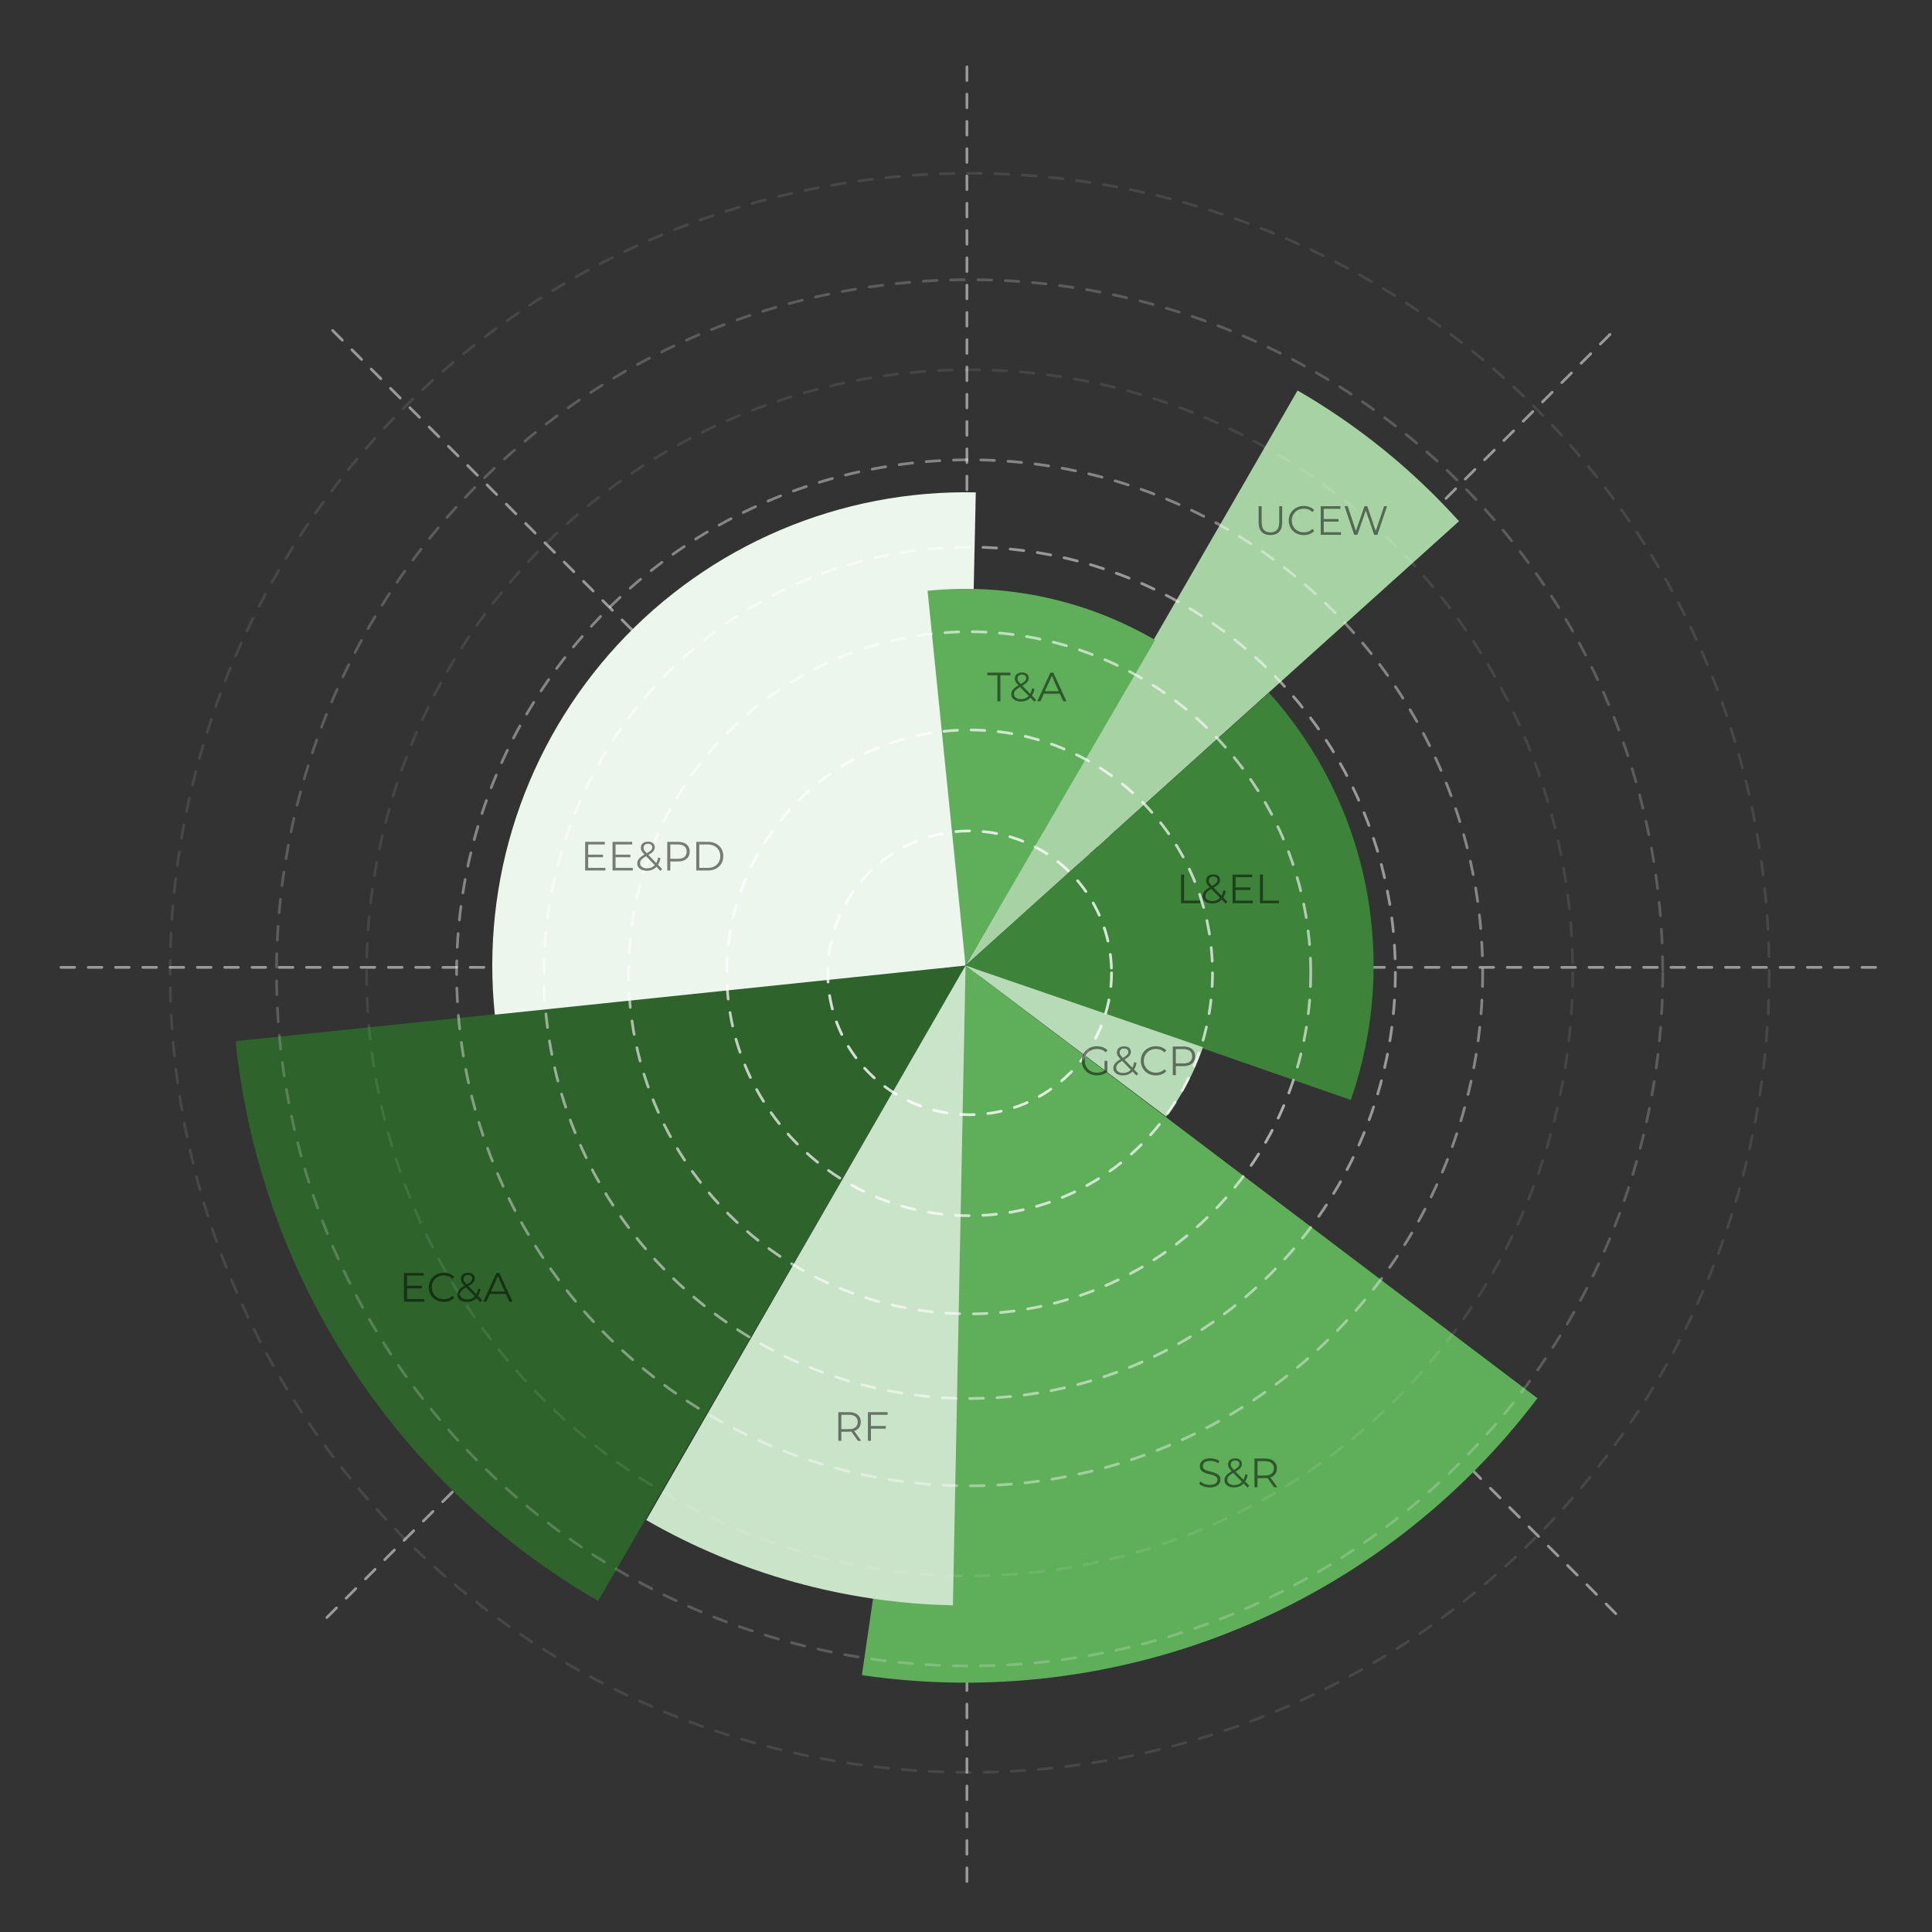 <svg width="708" height="708" viewBox="0 0 708 708" fill="none" xmlns="http://www.w3.org/2000/svg">
<rect x="0" y="0" width="708" height="708" fill="#333333" stroke="none"/>
<line x1="354.336" y1="24.5" x2="354.336" y2="691.5" stroke="white" stroke-opacity="0.5" stroke-linecap="round" stroke-dasharray="5 5"/>
<line x1="687.336" y1="354.5" x2="20.336" y2="354.5" stroke="white" stroke-opacity="0.5" stroke-linecap="round" stroke-dasharray="5 5"/>
<line x1="590.008" y1="122.535" x2="118.368" y2="594.175" stroke="white" stroke-opacity="0.5" stroke-linecap="round" stroke-dasharray="5 5"/>
<line x1="592.129" y1="591.344" x2="120.489" y2="119.703" stroke="white" stroke-opacity="0.5" stroke-linecap="round" stroke-dasharray="5 5"/>
<path d="M475.502 143.098C497.615 155.866 517.582 172.034 534.668 191.01L353.833 353.834L475.502 143.098Z" fill="#A7D2A4"/>
<path d="M465.031 253.84C482.937 273.755 495.168 298.113 500.443 324.369C505.719 350.626 503.847 377.817 495.023 403.103L353.832 353.829L465.031 253.84Z" fill="#3D833A"/>
<path d="M440.849 383.765C437.708 392.897 433.149 401.477 427.34 409.191L353.827 353.833L440.849 383.765Z" fill="#B7DBB7"/>
<path d="M563.411 512.392C535.014 549.926 497.058 579.145 453.51 596.996C409.961 614.848 362.418 620.677 315.847 613.874L353.83 353.83L563.411 512.392Z" fill="#5FAF5A"/>
<path d="M219.194 586.699C182.43 565.414 151.226 535.729 128.133 500.073C105.039 464.417 90.712 423.802 86.324 381.548L354.075 353.737L219.194 586.699Z" fill="#2E632B"/>
<path d="M349.2 588.275C309.711 587.494 271.058 576.751 236.83 557.042L353.837 353.833L349.2 588.275Z" fill="#CAE4C9"/>
<path d="M181.334 371.839C178.779 347.362 181.463 322.62 189.207 299.26C196.951 275.899 209.579 254.454 226.25 236.35C242.921 218.246 263.255 203.897 285.899 194.258C308.544 184.618 332.98 179.908 357.585 180.441L353.83 353.833L181.334 371.839Z" fill="#ECF6ED"/>
<path d="M339.913 216.493C368.915 213.554 398.103 219.873 423.294 234.543L353.827 353.828L339.913 216.493Z" fill="#5FAF5A"/>
<circle cx="355.336" cy="356.5" r="52" stroke="white" stroke-opacity="0.8" stroke-linecap="round" stroke-dasharray="5 5"/>
<circle cx="355.336" cy="356.5" r="89" stroke="white" stroke-opacity="0.7" stroke-linecap="round" stroke-dasharray="5 5"/>
<circle cx="355.336" cy="356.5" r="125" stroke="white" stroke-opacity="0.6" stroke-linecap="round" stroke-dasharray="5 5"/>
<circle cx="355.336" cy="356.5" r="156" stroke="white" stroke-opacity="0.5" stroke-linecap="round" stroke-dasharray="5 5"/>
<circle cx="355.336" cy="356.5" r="188" stroke="white" stroke-opacity="0.4" stroke-linecap="round" stroke-dasharray="5 5"/>
<circle opacity="0.3" cx="355.336" cy="356.5" r="221" stroke="white" stroke-opacity="0.3" stroke-linecap="round" stroke-dasharray="5 5"/>
<circle cx="355.336" cy="356.5" r="254" stroke="white" stroke-opacity="0.2" stroke-linecap="round" stroke-dasharray="5 5"/>
<circle cx="355.336" cy="356.5" r="293" stroke="white" stroke-opacity="0.1" stroke-linecap="round" stroke-dasharray="5 5"/>
<path d="M465.557 196.09C464.217 196.09 463.162 195.705 462.392 194.935C461.622 194.165 461.237 193.025 461.237 191.515V185.5H462.347V191.47C462.347 192.71 462.627 193.625 463.187 194.215C463.747 194.805 464.537 195.1 465.557 195.1C466.587 195.1 467.382 194.805 467.942 194.215C468.502 193.625 468.782 192.71 468.782 191.47V185.5H469.862V191.515C469.862 193.025 469.477 194.165 468.707 194.935C467.947 195.705 466.897 196.09 465.557 196.09ZM477.767 196.09C476.977 196.09 476.247 195.96 475.577 195.7C474.907 195.43 474.327 195.055 473.837 194.575C473.347 194.095 472.962 193.53 472.682 192.88C472.412 192.23 472.277 191.52 472.277 190.75C472.277 189.98 472.412 189.27 472.682 188.62C472.962 187.97 473.347 187.405 473.837 186.925C474.337 186.445 474.922 186.075 475.592 185.815C476.262 185.545 476.992 185.41 477.782 185.41C478.542 185.41 479.257 185.54 479.927 185.8C480.597 186.05 481.162 186.43 481.622 186.94L480.917 187.645C480.487 187.205 480.012 186.89 479.492 186.7C478.972 186.5 478.412 186.4 477.812 186.4C477.182 186.4 476.597 186.51 476.057 186.73C475.517 186.94 475.047 187.245 474.647 187.645C474.247 188.035 473.932 188.495 473.702 189.025C473.482 189.545 473.372 190.12 473.372 190.75C473.372 191.38 473.482 191.96 473.702 192.49C473.932 193.01 474.247 193.47 474.647 193.87C475.047 194.26 475.517 194.565 476.057 194.785C476.597 194.995 477.182 195.1 477.812 195.1C478.412 195.1 478.972 195 479.492 194.8C480.012 194.6 480.487 194.28 480.917 193.84L481.622 194.545C481.162 195.055 480.597 195.44 479.927 195.7C479.257 195.96 478.537 196.09 477.767 196.09ZM484.978 190.195H490.528V191.14H484.978V190.195ZM485.098 195.04H491.413V196H483.988V185.5H491.188V186.46H485.098V195.04ZM496.261 196L492.721 185.5H493.861L497.176 195.385H496.606L500.026 185.5H501.046L504.421 195.385H503.881L507.226 185.5H508.291L504.751 196H503.581L500.356 186.625H500.656L497.416 196H496.261Z" fill="black" fill-opacity="0.5"/>
<path d="M432.812 331V320.5H433.922V330.04H439.802V331H432.812ZM444.195 331.09C443.515 331.09 442.91 330.98 442.38 330.76C441.85 330.53 441.43 330.215 441.12 329.815C440.82 329.415 440.67 328.95 440.67 328.42C440.67 327.97 440.77 327.56 440.97 327.19C441.17 326.81 441.49 326.44 441.93 326.08C442.38 325.71 442.975 325.325 443.715 324.925C444.345 324.575 444.835 324.275 445.185 324.025C445.545 323.765 445.8 323.52 445.95 323.29C446.1 323.05 446.175 322.795 446.175 322.525C446.175 322.135 446.04 321.82 445.77 321.58C445.51 321.34 445.135 321.22 444.645 321.22C444.115 321.22 443.705 321.355 443.415 321.625C443.125 321.885 442.98 322.225 442.98 322.645C442.98 322.855 443.01 323.055 443.07 323.245C443.14 323.435 443.265 323.645 443.445 323.875C443.635 324.105 443.895 324.395 444.225 324.745L449.775 330.46L449.16 331.165L443.37 325.21C443.02 324.84 442.74 324.52 442.53 324.25C442.33 323.97 442.19 323.705 442.11 323.455C442.03 323.205 441.99 322.94 441.99 322.66C441.99 322.21 442.095 321.82 442.305 321.49C442.525 321.15 442.835 320.89 443.235 320.71C443.635 320.52 444.105 320.425 444.645 320.425C445.135 320.425 445.56 320.51 445.92 320.68C446.29 320.84 446.575 321.075 446.775 321.385C446.985 321.695 447.09 322.07 447.09 322.51C447.09 322.89 446.995 323.245 446.805 323.575C446.625 323.905 446.325 324.23 445.905 324.55C445.485 324.86 444.915 325.21 444.195 325.6C443.565 325.95 443.065 326.27 442.695 326.56C442.335 326.85 442.08 327.135 441.93 327.415C441.78 327.685 441.705 327.985 441.705 328.315C441.705 328.695 441.81 329.03 442.02 329.32C442.24 329.6 442.54 329.82 442.92 329.98C443.31 330.13 443.755 330.205 444.255 330.205C444.955 330.205 445.58 330.06 446.13 329.77C446.68 329.48 447.14 329.04 447.51 328.45C447.89 327.86 448.165 327.12 448.335 326.23L449.19 326.5C449 327.5 448.675 328.34 448.215 329.02C447.755 329.7 447.185 330.215 446.505 330.565C445.825 330.915 445.055 331.09 444.195 331.09ZM452.669 325.195H458.219V326.14H452.669V325.195ZM452.789 330.04H459.104V331H451.679V320.5H458.879V321.46H452.789V330.04ZM461.713 331V320.5H462.823V330.04H468.703V331H461.713Z" fill="black" fill-opacity="0.5"/>
<path d="M401.967 394.09C401.167 394.09 400.427 393.96 399.747 393.7C399.077 393.43 398.492 393.055 397.992 392.575C397.502 392.095 397.117 391.53 396.837 390.88C396.567 390.23 396.432 389.52 396.432 388.75C396.432 387.98 396.567 387.27 396.837 386.62C397.117 385.97 397.507 385.405 398.007 384.925C398.507 384.445 399.092 384.075 399.762 383.815C400.442 383.545 401.182 383.41 401.982 383.41C402.782 383.41 403.512 383.535 404.172 383.785C404.842 384.035 405.412 384.415 405.882 384.925L405.192 385.63C404.752 385.19 404.267 384.875 403.737 384.685C403.207 384.495 402.637 384.4 402.027 384.4C401.377 384.4 400.777 384.51 400.227 384.73C399.687 384.94 399.212 385.245 398.802 385.645C398.402 386.035 398.087 386.495 397.857 387.025C397.637 387.545 397.527 388.12 397.527 388.75C397.527 389.37 397.637 389.945 397.857 390.475C398.087 391.005 398.402 391.47 398.802 391.87C399.212 392.26 399.687 392.565 400.227 392.785C400.777 392.995 401.372 393.1 402.012 393.1C402.612 393.1 403.177 393.01 403.707 392.83C404.247 392.65 404.742 392.345 405.192 391.915L405.822 392.755C405.322 393.195 404.737 393.53 404.067 393.76C403.397 393.98 402.697 394.09 401.967 394.09ZM404.757 392.62V388.75H405.822V392.755L404.757 392.62ZM411.514 394.09C410.834 394.09 410.229 393.98 409.699 393.76C409.169 393.53 408.749 393.215 408.439 392.815C408.139 392.415 407.989 391.95 407.989 391.42C407.989 390.97 408.089 390.56 408.289 390.19C408.489 389.81 408.809 389.44 409.249 389.08C409.699 388.71 410.294 388.325 411.034 387.925C411.664 387.575 412.154 387.275 412.504 387.025C412.864 386.765 413.119 386.52 413.269 386.29C413.419 386.05 413.494 385.795 413.494 385.525C413.494 385.135 413.359 384.82 413.089 384.58C412.829 384.34 412.454 384.22 411.964 384.22C411.434 384.22 411.024 384.355 410.734 384.625C410.444 384.885 410.299 385.225 410.299 385.645C410.299 385.855 410.329 386.055 410.389 386.245C410.459 386.435 410.584 386.645 410.764 386.875C410.954 387.105 411.214 387.395 411.544 387.745L417.094 393.46L416.479 394.165L410.689 388.21C410.339 387.84 410.059 387.52 409.849 387.25C409.649 386.97 409.509 386.705 409.429 386.455C409.349 386.205 409.309 385.94 409.309 385.66C409.309 385.21 409.414 384.82 409.624 384.49C409.844 384.15 410.154 383.89 410.554 383.71C410.954 383.52 411.424 383.425 411.964 383.425C412.454 383.425 412.879 383.51 413.239 383.68C413.609 383.84 413.894 384.075 414.094 384.385C414.304 384.695 414.409 385.07 414.409 385.51C414.409 385.89 414.314 386.245 414.124 386.575C413.944 386.905 413.644 387.23 413.224 387.55C412.804 387.86 412.234 388.21 411.514 388.6C410.884 388.95 410.384 389.27 410.014 389.56C409.654 389.85 409.399 390.135 409.249 390.415C409.099 390.685 409.024 390.985 409.024 391.315C409.024 391.695 409.129 392.03 409.339 392.32C409.559 392.6 409.859 392.82 410.239 392.98C410.629 393.13 411.074 393.205 411.574 393.205C412.274 393.205 412.899 393.06 413.449 392.77C413.999 392.48 414.459 392.04 414.829 391.45C415.209 390.86 415.484 390.12 415.654 389.23L416.509 389.5C416.319 390.5 415.994 391.34 415.534 392.02C415.074 392.7 414.504 393.215 413.824 393.565C413.144 393.915 412.374 394.09 411.514 394.09ZM423.558 394.09C422.768 394.09 422.038 393.96 421.368 393.7C420.698 393.43 420.118 393.055 419.628 392.575C419.138 392.095 418.753 391.53 418.473 390.88C418.203 390.23 418.068 389.52 418.068 388.75C418.068 387.98 418.203 387.27 418.473 386.62C418.753 385.97 419.138 385.405 419.628 384.925C420.128 384.445 420.713 384.075 421.383 383.815C422.053 383.545 422.783 383.41 423.573 383.41C424.333 383.41 425.048 383.54 425.718 383.8C426.388 384.05 426.953 384.43 427.413 384.94L426.708 385.645C426.278 385.205 425.803 384.89 425.283 384.7C424.763 384.5 424.203 384.4 423.603 384.4C422.973 384.4 422.388 384.51 421.848 384.73C421.308 384.94 420.838 385.245 420.438 385.645C420.038 386.035 419.723 386.495 419.493 387.025C419.273 387.545 419.163 388.12 419.163 388.75C419.163 389.38 419.273 389.96 419.493 390.49C419.723 391.01 420.038 391.47 420.438 391.87C420.838 392.26 421.308 392.565 421.848 392.785C422.388 392.995 422.973 393.1 423.603 393.1C424.203 393.1 424.763 393 425.283 392.8C425.803 392.6 426.278 392.28 426.708 391.84L427.413 392.545C426.953 393.055 426.388 393.44 425.718 393.7C425.048 393.96 424.328 394.09 423.558 394.09ZM429.779 394V383.5H433.709C434.599 383.5 435.364 383.645 436.004 383.935C436.644 384.215 437.134 384.625 437.474 385.165C437.824 385.695 437.999 386.34 437.999 387.1C437.999 387.84 437.824 388.48 437.474 389.02C437.134 389.55 436.644 389.96 436.004 390.25C435.364 390.54 434.599 390.685 433.709 390.685H430.394L430.889 390.16V394H429.779ZM430.889 390.25L430.394 389.71H433.679C434.729 389.71 435.524 389.485 436.064 389.035C436.614 388.575 436.889 387.93 436.889 387.1C436.889 386.26 436.614 385.61 436.064 385.15C435.524 384.69 434.729 384.46 433.679 384.46H430.394L430.889 383.935V390.25Z" fill="black" fill-opacity="0.5"/>
<path d="M443.338 545.09C442.558 545.09 441.808 544.965 441.088 544.715C440.378 544.455 439.828 544.125 439.438 543.725L439.873 542.87C440.243 543.23 440.738 543.535 441.358 543.785C441.988 544.025 442.648 544.145 443.338 544.145C443.998 544.145 444.533 544.065 444.943 543.905C445.363 543.735 445.668 543.51 445.858 543.23C446.058 542.95 446.158 542.64 446.158 542.3C446.158 541.89 446.038 541.56 445.798 541.31C445.568 541.06 445.263 540.865 444.883 540.725C444.503 540.575 444.083 540.445 443.623 540.335C443.163 540.225 442.703 540.11 442.243 539.99C441.783 539.86 441.358 539.69 440.968 539.48C440.588 539.27 440.278 538.995 440.038 538.655C439.808 538.305 439.693 537.85 439.693 537.29C439.693 536.77 439.828 536.295 440.098 535.865C440.378 535.425 440.803 535.075 441.373 534.815C441.943 534.545 442.673 534.41 443.563 534.41C444.153 534.41 444.738 534.495 445.318 534.665C445.898 534.825 446.398 535.05 446.818 535.34L446.443 536.225C445.993 535.925 445.513 535.705 445.003 535.565C444.503 535.425 444.018 535.355 443.548 535.355C442.918 535.355 442.398 535.44 441.988 535.61C441.578 535.78 441.273 536.01 441.073 536.3C440.883 536.58 440.788 536.9 440.788 537.26C440.788 537.67 440.903 538 441.133 538.25C441.373 538.5 441.683 538.695 442.063 538.835C442.453 538.975 442.878 539.1 443.338 539.21C443.798 539.32 444.253 539.44 444.703 539.57C445.163 539.7 445.583 539.87 445.963 540.08C446.353 540.28 446.663 540.55 446.893 540.89C447.133 541.23 447.253 541.675 447.253 542.225C447.253 542.735 447.113 543.21 446.833 543.65C446.553 544.08 446.123 544.43 445.543 544.7C444.973 544.96 444.238 545.09 443.338 545.09ZM452.222 545.09C451.542 545.09 450.937 544.98 450.407 544.76C449.877 544.53 449.457 544.215 449.147 543.815C448.847 543.415 448.697 542.95 448.697 542.42C448.697 541.97 448.797 541.56 448.997 541.19C449.197 540.81 449.517 540.44 449.957 540.08C450.407 539.71 451.002 539.325 451.742 538.925C452.372 538.575 452.862 538.275 453.212 538.025C453.572 537.765 453.827 537.52 453.977 537.29C454.127 537.05 454.202 536.795 454.202 536.525C454.202 536.135 454.067 535.82 453.797 535.58C453.537 535.34 453.162 535.22 452.672 535.22C452.142 535.22 451.732 535.355 451.442 535.625C451.152 535.885 451.007 536.225 451.007 536.645C451.007 536.855 451.037 537.055 451.097 537.245C451.167 537.435 451.292 537.645 451.472 537.875C451.662 538.105 451.922 538.395 452.252 538.745L457.802 544.46L457.187 545.165L451.397 539.21C451.047 538.84 450.767 538.52 450.557 538.25C450.357 537.97 450.217 537.705 450.137 537.455C450.057 537.205 450.017 536.94 450.017 536.66C450.017 536.21 450.122 535.82 450.332 535.49C450.552 535.15 450.862 534.89 451.262 534.71C451.662 534.52 452.132 534.425 452.672 534.425C453.162 534.425 453.587 534.51 453.947 534.68C454.317 534.84 454.602 535.075 454.802 535.385C455.012 535.695 455.117 536.07 455.117 536.51C455.117 536.89 455.022 537.245 454.832 537.575C454.652 537.905 454.352 538.23 453.932 538.55C453.512 538.86 452.942 539.21 452.222 539.6C451.592 539.95 451.092 540.27 450.722 540.56C450.362 540.85 450.107 541.135 449.957 541.415C449.807 541.685 449.732 541.985 449.732 542.315C449.732 542.695 449.837 543.03 450.047 543.32C450.267 543.6 450.567 543.82 450.947 543.98C451.337 544.13 451.782 544.205 452.282 544.205C452.982 544.205 453.607 544.06 454.157 543.77C454.707 543.48 455.167 543.04 455.537 542.45C455.917 541.86 456.192 541.12 456.362 540.23L457.217 540.5C457.027 541.5 456.702 542.34 456.242 543.02C455.782 543.7 455.212 544.215 454.532 544.565C453.852 544.915 453.082 545.09 452.222 545.09ZM459.706 545V534.5H463.636C464.526 534.5 465.291 534.645 465.931 534.935C466.571 535.215 467.061 535.625 467.401 536.165C467.751 536.695 467.926 537.34 467.926 538.1C467.926 538.84 467.751 539.48 467.401 540.02C467.061 540.55 466.571 540.96 465.931 541.25C465.291 541.53 464.526 541.67 463.636 541.67H460.321L460.816 541.16V545H459.706ZM466.876 545L464.176 541.19H465.376L468.091 545H466.876ZM460.816 541.25L460.321 540.725H463.606C464.656 540.725 465.451 540.495 465.991 540.035C466.541 539.575 466.816 538.93 466.816 538.1C466.816 537.26 466.541 536.61 465.991 536.15C465.451 535.69 464.656 535.46 463.606 535.46H460.321L460.816 534.935V541.25Z" fill="black" fill-opacity="0.5"/>
<path d="M307.214 528V517.5H311.144C312.034 517.5 312.799 517.645 313.439 517.935C314.079 518.215 314.569 518.625 314.909 519.165C315.259 519.695 315.434 520.34 315.434 521.1C315.434 521.84 315.259 522.48 314.909 523.02C314.569 523.55 314.079 523.96 313.439 524.25C312.799 524.53 312.034 524.67 311.144 524.67H307.829L308.324 524.16V528H307.214ZM314.384 528L311.684 524.19H312.884L315.599 528H314.384ZM308.324 524.25L307.829 523.725H311.114C312.164 523.725 312.959 523.495 313.499 523.035C314.049 522.575 314.324 521.93 314.324 521.1C314.324 520.26 314.049 519.61 313.499 519.15C312.959 518.69 312.164 518.46 311.114 518.46H307.829L308.324 517.935V524.25ZM319.044 522.585H324.594V523.545H319.044V522.585ZM319.164 528H318.054V517.5H325.254V518.46H319.164V528Z" fill="black" fill-opacity="0.5"/>
<path d="M149.037 471.195H154.587V472.14H149.037V471.195ZM149.157 476.04H155.472V477H148.047V466.5H155.247V467.46H149.157V476.04ZM162.612 477.09C161.822 477.09 161.092 476.96 160.422 476.7C159.752 476.43 159.172 476.055 158.682 475.575C158.192 475.095 157.807 474.53 157.527 473.88C157.257 473.23 157.122 472.52 157.122 471.75C157.122 470.98 157.257 470.27 157.527 469.62C157.807 468.97 158.192 468.405 158.682 467.925C159.182 467.445 159.767 467.075 160.437 466.815C161.107 466.545 161.837 466.41 162.627 466.41C163.387 466.41 164.102 466.54 164.772 466.8C165.442 467.05 166.007 467.43 166.467 467.94L165.762 468.645C165.332 468.205 164.857 467.89 164.337 467.7C163.817 467.5 163.257 467.4 162.657 467.4C162.027 467.4 161.442 467.51 160.902 467.73C160.362 467.94 159.892 468.245 159.492 468.645C159.092 469.035 158.777 469.495 158.547 470.025C158.327 470.545 158.217 471.12 158.217 471.75C158.217 472.38 158.327 472.96 158.547 473.49C158.777 474.01 159.092 474.47 159.492 474.87C159.892 475.26 160.362 475.565 160.902 475.785C161.442 475.995 162.027 476.1 162.657 476.1C163.257 476.1 163.817 476 164.337 475.8C164.857 475.6 165.332 475.28 165.762 474.84L166.467 475.545C166.007 476.055 165.442 476.44 164.772 476.7C164.102 476.96 163.382 477.09 162.612 477.09ZM171.09 477.09C170.41 477.09 169.805 476.98 169.275 476.76C168.745 476.53 168.325 476.215 168.015 475.815C167.715 475.415 167.565 474.95 167.565 474.42C167.565 473.97 167.665 473.56 167.865 473.19C168.065 472.81 168.385 472.44 168.825 472.08C169.275 471.71 169.87 471.325 170.61 470.925C171.24 470.575 171.73 470.275 172.08 470.025C172.44 469.765 172.695 469.52 172.845 469.29C172.995 469.05 173.07 468.795 173.07 468.525C173.07 468.135 172.935 467.82 172.665 467.58C172.405 467.34 172.03 467.22 171.54 467.22C171.01 467.22 170.6 467.355 170.31 467.625C170.02 467.885 169.875 468.225 169.875 468.645C169.875 468.855 169.905 469.055 169.965 469.245C170.035 469.435 170.16 469.645 170.34 469.875C170.53 470.105 170.79 470.395 171.12 470.745L176.67 476.46L176.055 477.165L170.265 471.21C169.915 470.84 169.635 470.52 169.425 470.25C169.225 469.97 169.085 469.705 169.005 469.455C168.925 469.205 168.885 468.94 168.885 468.66C168.885 468.21 168.99 467.82 169.2 467.49C169.42 467.15 169.73 466.89 170.13 466.71C170.53 466.52 171 466.425 171.54 466.425C172.03 466.425 172.455 466.51 172.815 466.68C173.185 466.84 173.47 467.075 173.67 467.385C173.88 467.695 173.985 468.07 173.985 468.51C173.985 468.89 173.89 469.245 173.7 469.575C173.52 469.905 173.22 470.23 172.8 470.55C172.38 470.86 171.81 471.21 171.09 471.6C170.46 471.95 169.96 472.27 169.59 472.56C169.23 472.85 168.975 473.135 168.825 473.415C168.675 473.685 168.6 473.985 168.6 474.315C168.6 474.695 168.705 475.03 168.915 475.32C169.135 475.6 169.435 475.82 169.815 475.98C170.205 476.13 170.65 476.205 171.15 476.205C171.85 476.205 172.475 476.06 173.025 475.77C173.575 475.48 174.035 475.04 174.405 474.45C174.785 473.86 175.06 473.12 175.23 472.23L176.085 472.5C175.895 473.5 175.57 474.34 175.11 475.02C174.65 475.7 174.08 476.215 173.4 476.565C172.72 476.915 171.95 477.09 171.09 477.09ZM177.114 477L181.914 466.5H183.009L187.809 477H186.639L182.229 467.145H182.679L178.269 477H177.114ZM179.004 474.195L179.334 473.295H185.439L185.769 474.195H179.004Z" fill="black" fill-opacity="0.5"/>
<path d="M215.421 313.195H220.971V314.14H215.421V313.195ZM215.541 318.04H221.856V319H214.431V308.5H221.631V309.46H215.541V318.04ZM225.455 313.195H231.005V314.14H225.455V313.195ZM225.575 318.04H231.89V319H224.465V308.5H231.665V309.46H225.575V318.04ZM237.049 319.09C236.369 319.09 235.764 318.98 235.234 318.76C234.704 318.53 234.284 318.215 233.974 317.815C233.674 317.415 233.524 316.95 233.524 316.42C233.524 315.97 233.624 315.56 233.824 315.19C234.024 314.81 234.344 314.44 234.784 314.08C235.234 313.71 235.829 313.325 236.569 312.925C237.199 312.575 237.689 312.275 238.039 312.025C238.399 311.765 238.654 311.52 238.804 311.29C238.954 311.05 239.029 310.795 239.029 310.525C239.029 310.135 238.894 309.82 238.624 309.58C238.364 309.34 237.989 309.22 237.499 309.22C236.969 309.22 236.559 309.355 236.269 309.625C235.979 309.885 235.834 310.225 235.834 310.645C235.834 310.855 235.864 311.055 235.924 311.245C235.994 311.435 236.119 311.645 236.299 311.875C236.489 312.105 236.749 312.395 237.079 312.745L242.629 318.46L242.014 319.165L236.224 313.21C235.874 312.84 235.594 312.52 235.384 312.25C235.184 311.97 235.044 311.705 234.964 311.455C234.884 311.205 234.844 310.94 234.844 310.66C234.844 310.21 234.949 309.82 235.159 309.49C235.379 309.15 235.689 308.89 236.089 308.71C236.489 308.52 236.959 308.425 237.499 308.425C237.989 308.425 238.414 308.51 238.774 308.68C239.144 308.84 239.429 309.075 239.629 309.385C239.839 309.695 239.944 310.07 239.944 310.51C239.944 310.89 239.849 311.245 239.659 311.575C239.479 311.905 239.179 312.23 238.759 312.55C238.339 312.86 237.769 313.21 237.049 313.6C236.419 313.95 235.919 314.27 235.549 314.56C235.189 314.85 234.934 315.135 234.784 315.415C234.634 315.685 234.559 315.985 234.559 316.315C234.559 316.695 234.664 317.03 234.874 317.32C235.094 317.6 235.394 317.82 235.774 317.98C236.164 318.13 236.609 318.205 237.109 318.205C237.809 318.205 238.434 318.06 238.984 317.77C239.534 317.48 239.994 317.04 240.364 316.45C240.744 315.86 241.019 315.12 241.189 314.23L242.044 314.5C241.854 315.5 241.529 316.34 241.069 317.02C240.609 317.7 240.039 318.215 239.359 318.565C238.679 318.915 237.909 319.09 237.049 319.09ZM244.533 319V308.5H248.463C249.353 308.5 250.118 308.645 250.758 308.935C251.398 309.215 251.888 309.625 252.228 310.165C252.578 310.695 252.753 311.34 252.753 312.1C252.753 312.84 252.578 313.48 252.228 314.02C251.888 314.55 251.398 314.96 250.758 315.25C250.118 315.54 249.353 315.685 248.463 315.685H245.148L245.643 315.16V319H244.533ZM245.643 315.25L245.148 314.71H248.433C249.483 314.71 250.278 314.485 250.818 314.035C251.368 313.575 251.643 312.93 251.643 312.1C251.643 311.26 251.368 310.61 250.818 310.15C250.278 309.69 249.483 309.46 248.433 309.46H245.148L245.643 308.935V315.25ZM255.153 319V308.5H259.428C260.548 308.5 261.528 308.725 262.368 309.175C263.218 309.615 263.878 310.23 264.348 311.02C264.818 311.81 265.053 312.72 265.053 313.75C265.053 314.78 264.818 315.69 264.348 316.48C263.878 317.27 263.218 317.89 262.368 318.34C261.528 318.78 260.548 319 259.428 319H255.153ZM256.263 318.04H259.368C260.298 318.04 261.103 317.86 261.783 317.5C262.473 317.13 263.008 316.625 263.388 315.985C263.768 315.335 263.958 314.59 263.958 313.75C263.958 312.9 263.768 312.155 263.388 311.515C263.008 310.875 262.473 310.375 261.783 310.015C261.103 309.645 260.298 309.46 259.368 309.46H256.263V318.04Z" fill="black" fill-opacity="0.5"/>
<path d="M365.494 257V247.46H361.804V246.5H370.294V247.46H366.604V257H365.494ZM374.09 257.09C373.41 257.09 372.805 256.98 372.275 256.76C371.745 256.53 371.325 256.215 371.015 255.815C370.715 255.415 370.565 254.95 370.565 254.42C370.565 253.97 370.665 253.56 370.865 253.19C371.065 252.81 371.385 252.44 371.825 252.08C372.275 251.71 372.87 251.325 373.61 250.925C374.24 250.575 374.73 250.275 375.08 250.025C375.44 249.765 375.695 249.52 375.845 249.29C375.995 249.05 376.07 248.795 376.07 248.525C376.07 248.135 375.935 247.82 375.665 247.58C375.405 247.34 375.03 247.22 374.54 247.22C374.01 247.22 373.6 247.355 373.31 247.625C373.02 247.885 372.875 248.225 372.875 248.645C372.875 248.855 372.905 249.055 372.965 249.245C373.035 249.435 373.16 249.645 373.34 249.875C373.53 250.105 373.79 250.395 374.12 250.745L379.67 256.46L379.055 257.165L373.265 251.21C372.915 250.84 372.635 250.52 372.425 250.25C372.225 249.97 372.085 249.705 372.005 249.455C371.925 249.205 371.885 248.94 371.885 248.66C371.885 248.21 371.99 247.82 372.2 247.49C372.42 247.15 372.73 246.89 373.13 246.71C373.53 246.52 374 246.425 374.54 246.425C375.03 246.425 375.455 246.51 375.815 246.68C376.185 246.84 376.47 247.075 376.67 247.385C376.88 247.695 376.985 248.07 376.985 248.51C376.985 248.89 376.89 249.245 376.7 249.575C376.52 249.905 376.22 250.23 375.8 250.55C375.38 250.86 374.81 251.21 374.09 251.6C373.46 251.95 372.96 252.27 372.59 252.56C372.23 252.85 371.975 253.135 371.825 253.415C371.675 253.685 371.6 253.985 371.6 254.315C371.6 254.695 371.705 255.03 371.915 255.32C372.135 255.6 372.435 255.82 372.815 255.98C373.205 256.13 373.65 256.205 374.15 256.205C374.85 256.205 375.475 256.06 376.025 255.77C376.575 255.48 377.035 255.04 377.405 254.45C377.785 253.86 378.06 253.12 378.23 252.23L379.085 252.5C378.895 253.5 378.57 254.34 378.11 255.02C377.65 255.7 377.08 256.215 376.4 256.565C375.72 256.915 374.95 257.09 374.09 257.09ZM380.114 257L384.914 246.5H386.009L390.809 257H389.639L385.229 247.145H385.679L381.269 257H380.114ZM382.004 254.195L382.334 253.295H388.439L388.769 254.195H382.004Z" fill="black" fill-opacity="0.5"/>
</svg>
